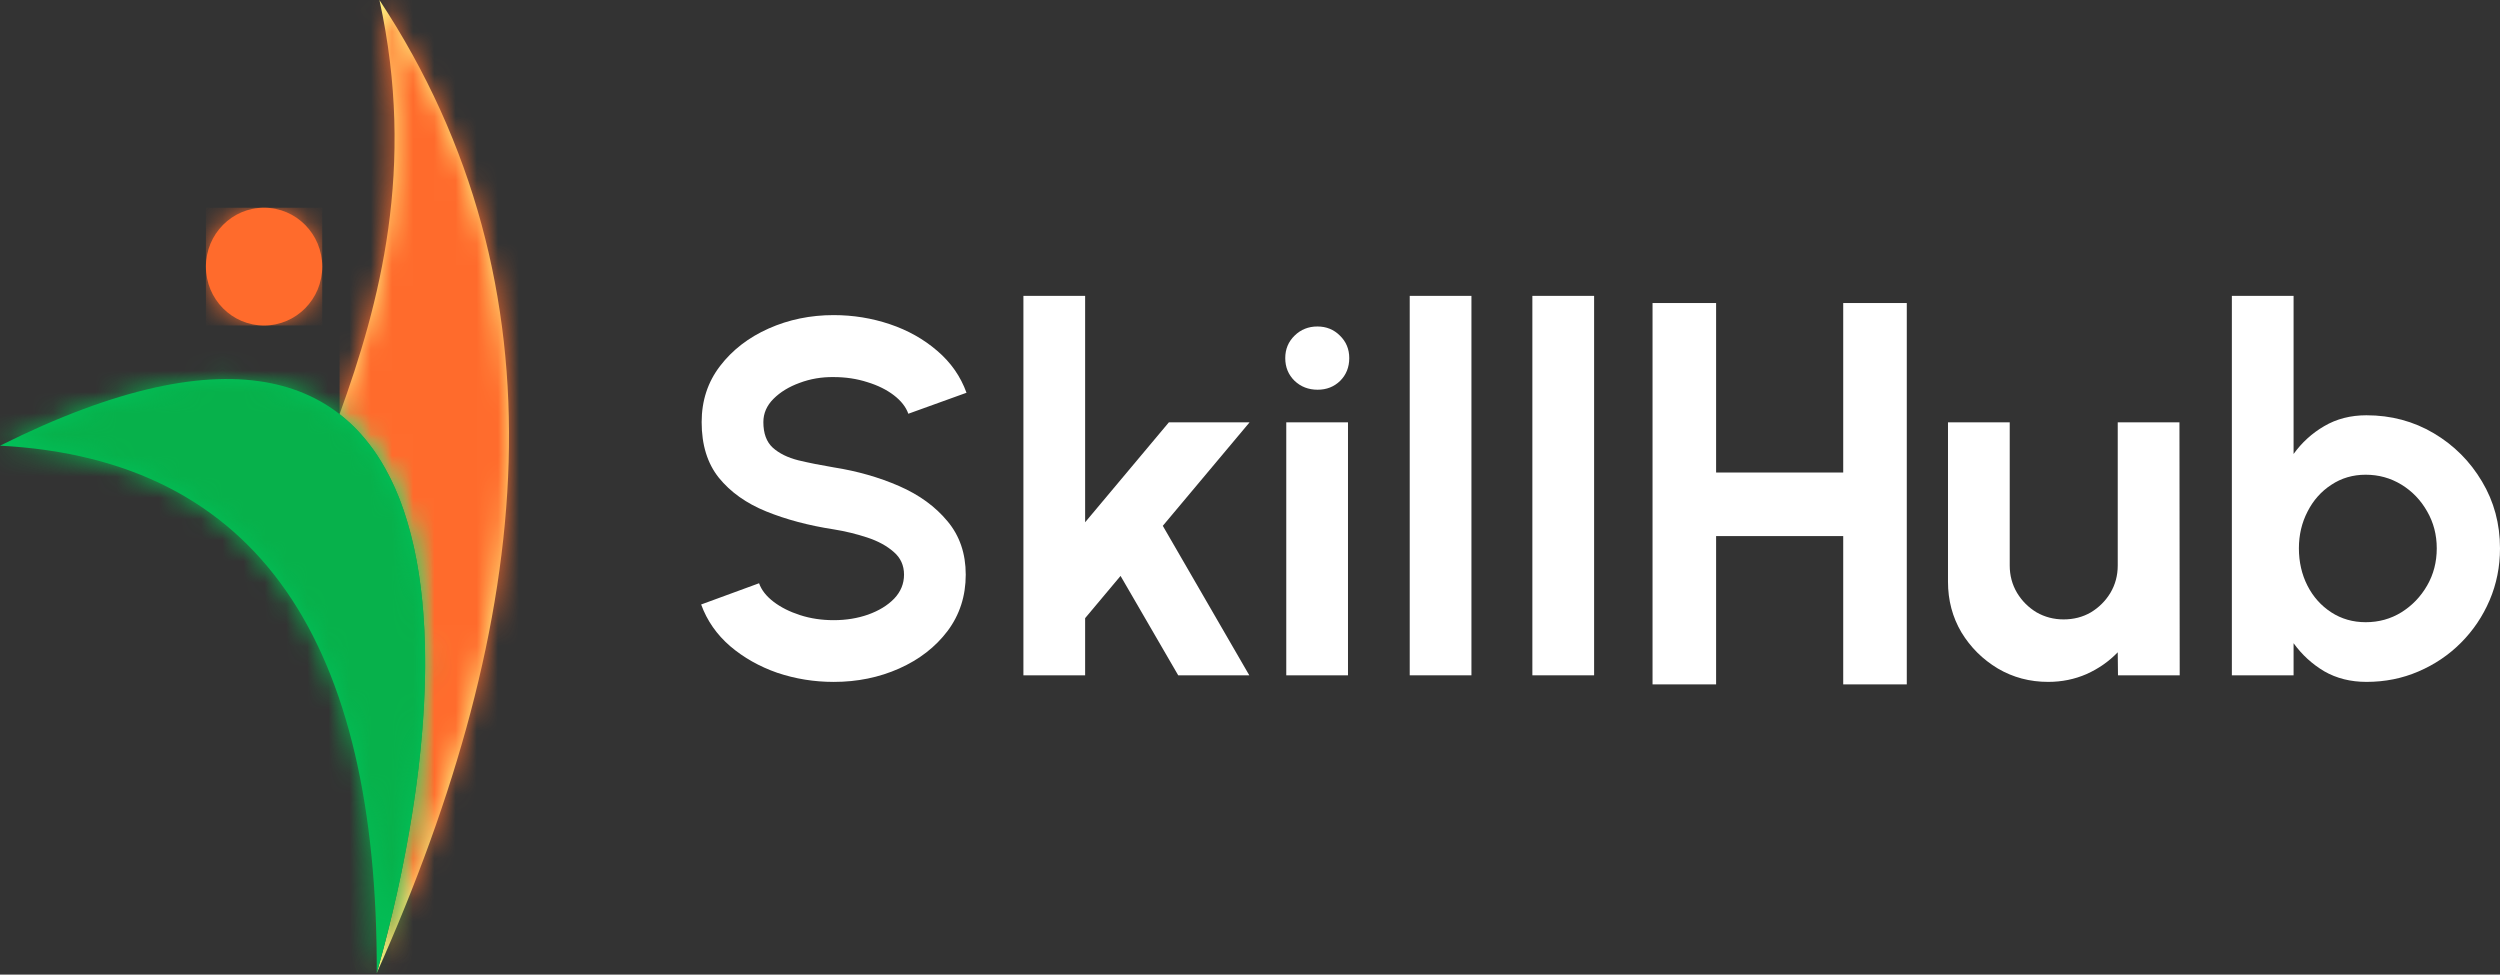 <svg width="118" height="46" viewBox="0 0 118 46" fill="none" xmlns="http://www.w3.org/2000/svg">
<rect x="0" y="0" width="118" height="46" fill="#333333" stroke="none"/>
<path d="M111.696 19.601C112.858 19.601 113.917 19.883 114.872 20.448C115.827 21.014 116.587 21.774 117.152 22.729C117.718 23.676 118 24.727 118 25.881C118 26.749 117.837 27.565 117.511 28.329C117.184 29.093 116.731 29.766 116.149 30.347C115.576 30.92 114.908 31.37 114.144 31.696C113.387 32.022 112.571 32.185 111.696 32.185C110.948 32.185 110.283 32.018 109.702 31.684C109.129 31.342 108.647 30.9 108.257 30.359V31.875H105.344V13.965H108.257V21.428C108.647 20.886 109.129 20.448 109.702 20.114C110.283 19.772 110.948 19.601 111.696 19.601ZM111.66 29.368C112.281 29.368 112.842 29.212 113.344 28.902C113.853 28.584 114.259 28.162 114.561 27.636C114.864 27.111 115.015 26.526 115.015 25.881C115.015 25.244 114.864 24.663 114.561 24.138C114.259 23.605 113.853 23.183 113.344 22.872C112.834 22.562 112.273 22.407 111.66 22.407C111.055 22.407 110.514 22.566 110.036 22.884C109.559 23.195 109.184 23.617 108.914 24.15C108.643 24.675 108.508 25.252 108.508 25.881C108.508 26.526 108.643 27.115 108.914 27.648C109.184 28.174 109.559 28.592 110.036 28.902C110.514 29.212 111.055 29.368 111.66 29.368Z" fill="white"/>
<path d="M91.945 27.457V19.935H94.859V26.693C94.859 27.163 94.974 27.593 95.205 27.983C95.436 28.365 95.742 28.671 96.124 28.902C96.514 29.125 96.94 29.236 97.402 29.236C97.879 29.236 98.309 29.125 98.691 28.902C99.073 28.671 99.38 28.365 99.611 27.983C99.842 27.593 99.957 27.163 99.957 26.693V19.935H102.87L102.882 31.875H99.969L99.957 30.788C99.543 31.218 99.054 31.561 98.488 31.815C97.923 32.062 97.318 32.185 96.674 32.185C95.806 32.185 95.014 31.975 94.297 31.553C93.581 31.123 93.008 30.554 92.578 29.845C92.156 29.129 91.945 28.333 91.945 27.457Z" fill="white"/>
<path d="M78 14.303H81V22.303H87V14.303H90V32.303H87V25.303H81V32.303H78V14.303Z" fill="white"/>
<path d="M72.328 31.875V13.965H75.242V31.875H72.328Z" fill="white"/>
<path d="M66.539 31.875V13.965H69.452V31.875H66.539Z" fill="white"/>
<path d="M60.712 19.935H63.625V31.875H60.712V19.935ZM62.192 18.395C61.763 18.395 61.4 18.256 61.106 17.977C60.811 17.691 60.664 17.332 60.664 16.902C60.664 16.48 60.811 16.126 61.106 15.84C61.4 15.553 61.759 15.41 62.18 15.41C62.602 15.41 62.956 15.553 63.243 15.84C63.538 16.126 63.685 16.48 63.685 16.902C63.685 17.332 63.542 17.691 63.255 17.977C62.968 18.256 62.614 18.395 62.192 18.395Z" fill="white"/>
<path d="M58.967 31.875H55.612L52.89 27.183L51.218 29.177V31.875H48.305V13.965H51.218V24.651L55.17 19.935H58.979L54.884 24.819L58.967 31.875Z" fill="white"/>
<path d="M39.35 32.186C38.427 32.186 37.539 32.042 36.688 31.756C35.844 31.461 35.104 31.043 34.467 30.502C33.83 29.953 33.372 29.296 33.094 28.532L35.828 27.529C35.94 27.847 36.166 28.138 36.509 28.401C36.851 28.663 37.269 28.874 37.762 29.033C38.256 29.193 38.785 29.272 39.35 29.272C39.931 29.272 40.473 29.185 40.974 29.009C41.484 28.826 41.894 28.576 42.204 28.257C42.514 27.931 42.67 27.553 42.67 27.123C42.67 26.685 42.507 26.327 42.18 26.048C41.854 25.762 41.436 25.535 40.926 25.368C40.417 25.201 39.892 25.073 39.35 24.986C38.164 24.803 37.102 24.52 36.162 24.138C35.223 23.756 34.479 23.227 33.93 22.55C33.388 21.873 33.118 20.998 33.118 19.923C33.118 18.912 33.408 18.029 33.989 17.273C34.57 16.516 35.334 15.927 36.282 15.505C37.229 15.084 38.252 14.873 39.35 14.873C40.266 14.873 41.149 15.016 42.001 15.302C42.853 15.589 43.597 16.007 44.234 16.556C44.879 17.105 45.34 17.766 45.619 18.538L42.873 19.529C42.761 19.211 42.534 18.92 42.192 18.657C41.85 18.395 41.432 18.188 40.938 18.037C40.445 17.878 39.916 17.798 39.35 17.798C38.785 17.79 38.248 17.881 37.738 18.073C37.237 18.256 36.827 18.506 36.509 18.825C36.19 19.143 36.031 19.509 36.031 19.923C36.031 20.456 36.178 20.858 36.473 21.129C36.775 21.4 37.177 21.599 37.679 21.726C38.18 21.846 38.737 21.957 39.35 22.06C40.465 22.236 41.495 22.53 42.443 22.944C43.39 23.358 44.15 23.911 44.723 24.604C45.296 25.288 45.583 26.128 45.583 27.123C45.583 28.134 45.296 29.021 44.723 29.786C44.15 30.542 43.39 31.131 42.443 31.553C41.495 31.975 40.465 32.186 39.35 32.186Z" fill="white"/>
<path fill-rule="evenodd" clip-rule="evenodd" d="M16.027 19.55C17.926 14.322 19.638 7.894 17.909 0C26.886 13.628 25.236 29.238 17.783 45.93C20.602 35.989 21.625 23.898 16.028 19.55" fill="#FEF582"/>
<mask id="mask0_2155_474" style="mask-type:luminance" maskUnits="userSpaceOnUse" x="16" y="0" width="9" height="46">
<path d="M16.027 19.55C17.926 14.322 19.638 7.894 17.909 0C26.886 13.628 25.236 29.238 17.783 45.93C20.602 35.989 21.625 23.898 16.028 19.55" fill="white"/>
</mask>
<g mask="url(#mask0_2155_474)">
<path d="M26.886 0H16.027V45.93H26.886V0Z" fill="#FF6B2C"/>
</g>
<path fill-rule="evenodd" clip-rule="evenodd" d="M17.782 45.93C17.838 30.407 12.266 21.679 0 21.036C22.209 9.953 22.152 30.524 17.782 45.93Z" fill="#01C159"/>
<mask id="mask1_2155_474" style="mask-type:luminance" maskUnits="userSpaceOnUse" x="0" y="17" width="21" height="29">
<path d="M17.782 45.93C17.838 30.407 12.266 21.679 0 21.036C22.209 9.953 22.152 30.524 17.782 45.93Z" fill="white"/>
</mask>
<g mask="url(#mask1_2155_474)">
<path d="M22.209 9.953H0V45.93H22.209V9.953Z" fill="#07B14B"/>
</g>
<path fill-rule="evenodd" clip-rule="evenodd" d="M12.464 9.804C13.981 9.804 15.21 11.049 15.21 12.584C15.21 14.119 13.981 15.363 12.464 15.363C10.948 15.363 9.719 14.119 9.719 12.584C9.719 11.049 10.948 9.804 12.464 9.804Z" fill="#FF6B2C"/>
<mask id="mask2_2155_474" style="mask-type:luminance" maskUnits="userSpaceOnUse" x="9" y="9" width="7" height="7">
<path d="M12.464 9.804C13.981 9.804 15.21 11.049 15.21 12.584C15.21 14.119 13.981 15.363 12.464 15.363C10.948 15.363 9.719 14.119 9.719 12.584C9.719 11.049 10.948 9.804 12.464 9.804Z" fill="white"/>
</mask>
<g mask="url(#mask2_2155_474)">
<path d="M15.211 9.804H9.719V15.364H15.211V9.804Z" fill="#FF6B2C"/>
</g>
</svg>
